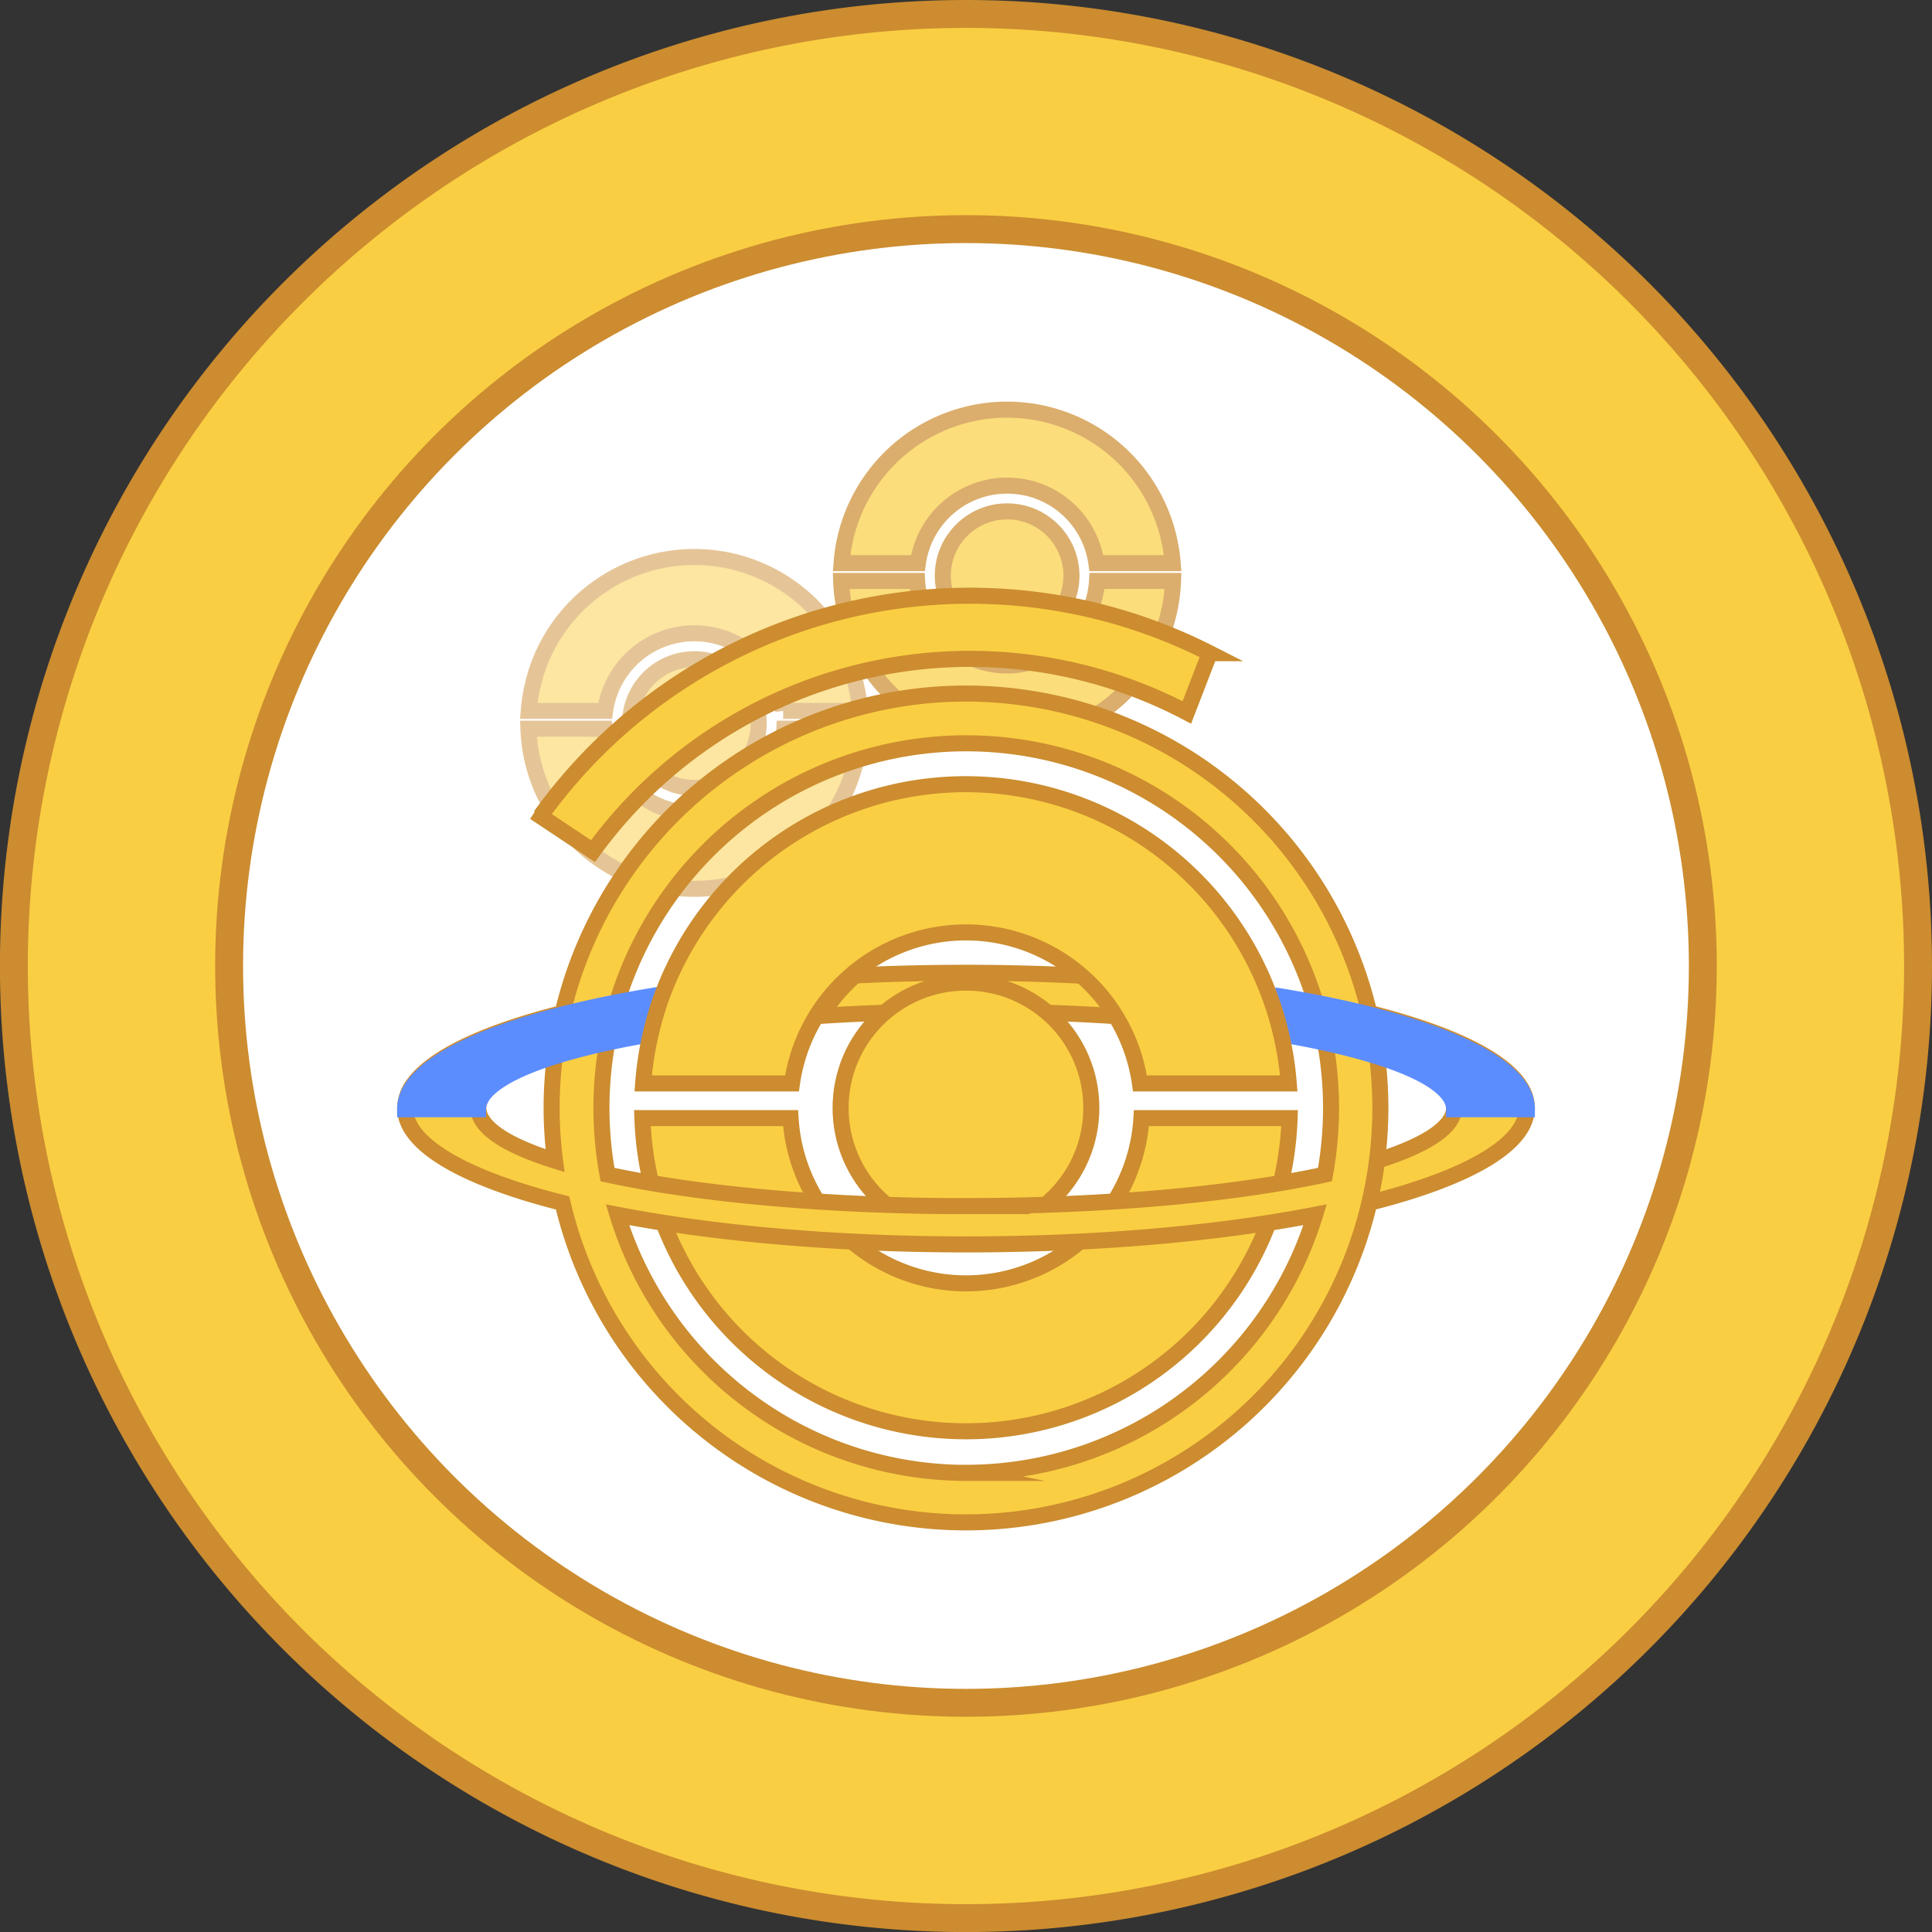 <svg xmlns="http://www.w3.org/2000/svg" viewBox="0 0 276.93 276.93"><rect x="0" y="0" width="276.93" height="276.93" fill="#333333" stroke="none"/><defs><style>.cls-1,.cls-4{fill:#face43;}.cls-1,.cls-2,.cls-4{stroke:#cc8c2f;}.cls-1,.cls-2,.cls-4,.cls-6{stroke-miterlimit:10;}.cls-1,.cls-2{stroke-width:4px;}.cls-2{fill:#fff;}.cls-3{opacity:0.7;}.cls-4{stroke-width:2.3px;}.cls-5{opacity:0.5;}.cls-6{fill:#5c8dff;stroke:#5c8dff;stroke-width:2.3px;}</style></defs><g id="Layer_2" data-name="Layer 2"><g id="Layer_1-2" data-name="Layer 1"><path class="cls-1" d="M274.93,138.46A136.47,136.47,0,1,1,138.46,2,136.47,136.47,0,0,1,274.93,138.46Z"/><circle class="cls-2" cx="138.46" cy="138.46" r="105.62"/><g class="cls-3"><path class="cls-4" d="M157.25,83.27a12.92,12.92,0,0,1-25.79,0H120.57a23.8,23.8,0,0,0,47.57,0Z"/><circle class="cls-4" cx="144.36" cy="82.52" r="9.22"/><path class="cls-4" d="M168.09,80.72H157.15a12.9,12.9,0,0,0-12.79-11.11,12.87,12.87,0,0,0-8.49,3.18,12.89,12.89,0,0,0-4.3,7.93H120.63a23.3,23.3,0,0,1,.56-3.65,22.21,22.21,0,0,1,.89-2.94,23.8,23.8,0,0,1,44.59.12,22.35,22.35,0,0,1,.89,3A23.89,23.89,0,0,1,168.09,80.72Z"/></g><g class="cls-5"><path class="cls-4" d="M112.42,104.45a12.92,12.92,0,0,1-25.79,0H75.74a23.8,23.8,0,0,0,47.57,0Z"/><circle class="cls-4" cx="99.53" cy="103.71" r="9.22"/><path class="cls-4" d="M123.26,101.9h-11A12.92,12.92,0,0,0,108.06,94a12.91,12.91,0,0,0-21.32,7.89H75.79a24.22,24.22,0,0,1,.57-3.64,22.35,22.35,0,0,1,.89-3,23.8,23.8,0,0,1,44.59.12,22.32,22.32,0,0,1,.88,2.95A22.64,22.64,0,0,1,123.26,101.9Z"/></g><path class="cls-4" d="M155.77,139.9c-5.57-.3-11.36-.46-17.3-.46-5.44,0-10.75.13-15.88.38a25.44,25.44,0,0,0-4.9,5.79c6.56-.42,13.54-.64,20.78-.64,7.75,0,15.2.26,22.17.73A24.91,24.91,0,0,0,155.77,139.9Z"/><path class="cls-4" d="M163.61,160.27a25.19,25.19,0,0,1-50.29,0H92.08a46.41,46.41,0,0,0,92.77,0Z"/><path class="cls-4" d="M76.62,116.42,85,122a66.75,66.75,0,0,1,85.12-19.88l3.28-8.49a75.79,75.79,0,0,0-95.92,23.33"/><path class="cls-4" d="M196.29,145.2a59.64,59.64,0,0,1,1.08,6c7,2.19,11.06,4.8,11.06,7.59s-4.06,5.4-11.06,7.59c-2.21.69-4.71,1.34-7.48,1.95a50.77,50.77,0,0,1-1.42,5.81q4.14-.79,7.82-1.73c14-3.52,22.57-8.33,22.57-13.62S210.26,148.72,196.29,145.2Z"/><circle class="cls-4" cx="138.46" cy="158.81" r="17.97"/><path class="cls-4" d="M80.64,145.2c-9.66,2.43-16.74,5.48-20.2,8.87a10.44,10.44,0,0,0-1.11,1.26m0,0a5.86,5.86,0,0,0-1.26,3.48c0,5.29,8.6,10.1,22.57,13.62a59.4,59.4,0,1,0,0-27.23h0m-1.08,6a59,59,0,0,0,0,15.17c-7-2.19-11-4.79-11-7.59a3.47,3.47,0,0,1,.73-2m0,0c1.47-2,5.07-3.9,10.32-5.54m58.9,59.88a52.31,52.31,0,0,1-50-37c13.73,2.66,31.11,4.25,50,4.25s36.28-1.59,50-4.25A52.32,52.32,0,0,1,138.46,211.11Zm0-38.23c-20.34,0-38.65-1.75-51.43-4.53a52.74,52.74,0,0,1,0-19.08,51.12,51.12,0,0,1,1.42-5.8,52.31,52.31,0,0,1,100,0,51.12,51.12,0,0,1,1.42,5.8,52.74,52.74,0,0,1,0,19.08C177.11,171.13,158.8,172.88,138.47,172.88Z"/><path class="cls-6" d="M58.07,159H68.51c0-4.37,9.9-8.28,25.45-10.86a46.4,46.4,0,0,1,1.74-5.74C73.09,145.91,58.07,152.05,58.07,159Zm124.58-16.37a44.35,44.35,0,0,1,1.72,5.75c14.74,2.59,24.06,6.38,24.06,10.62h10.43C218.86,152.19,204.47,146.17,182.65,142.67Z"/><path class="cls-4" d="M184.73,155.3H163.4a25.19,25.19,0,0,0-49.88,0H92.19a46.31,46.31,0,0,1,1.09-7.12A44.79,44.79,0,0,1,95,142.44a46.42,46.42,0,0,1,86.95.23,44.35,44.35,0,0,1,1.72,5.75A45.63,45.63,0,0,1,184.73,155.3Z"/></g></g></svg>